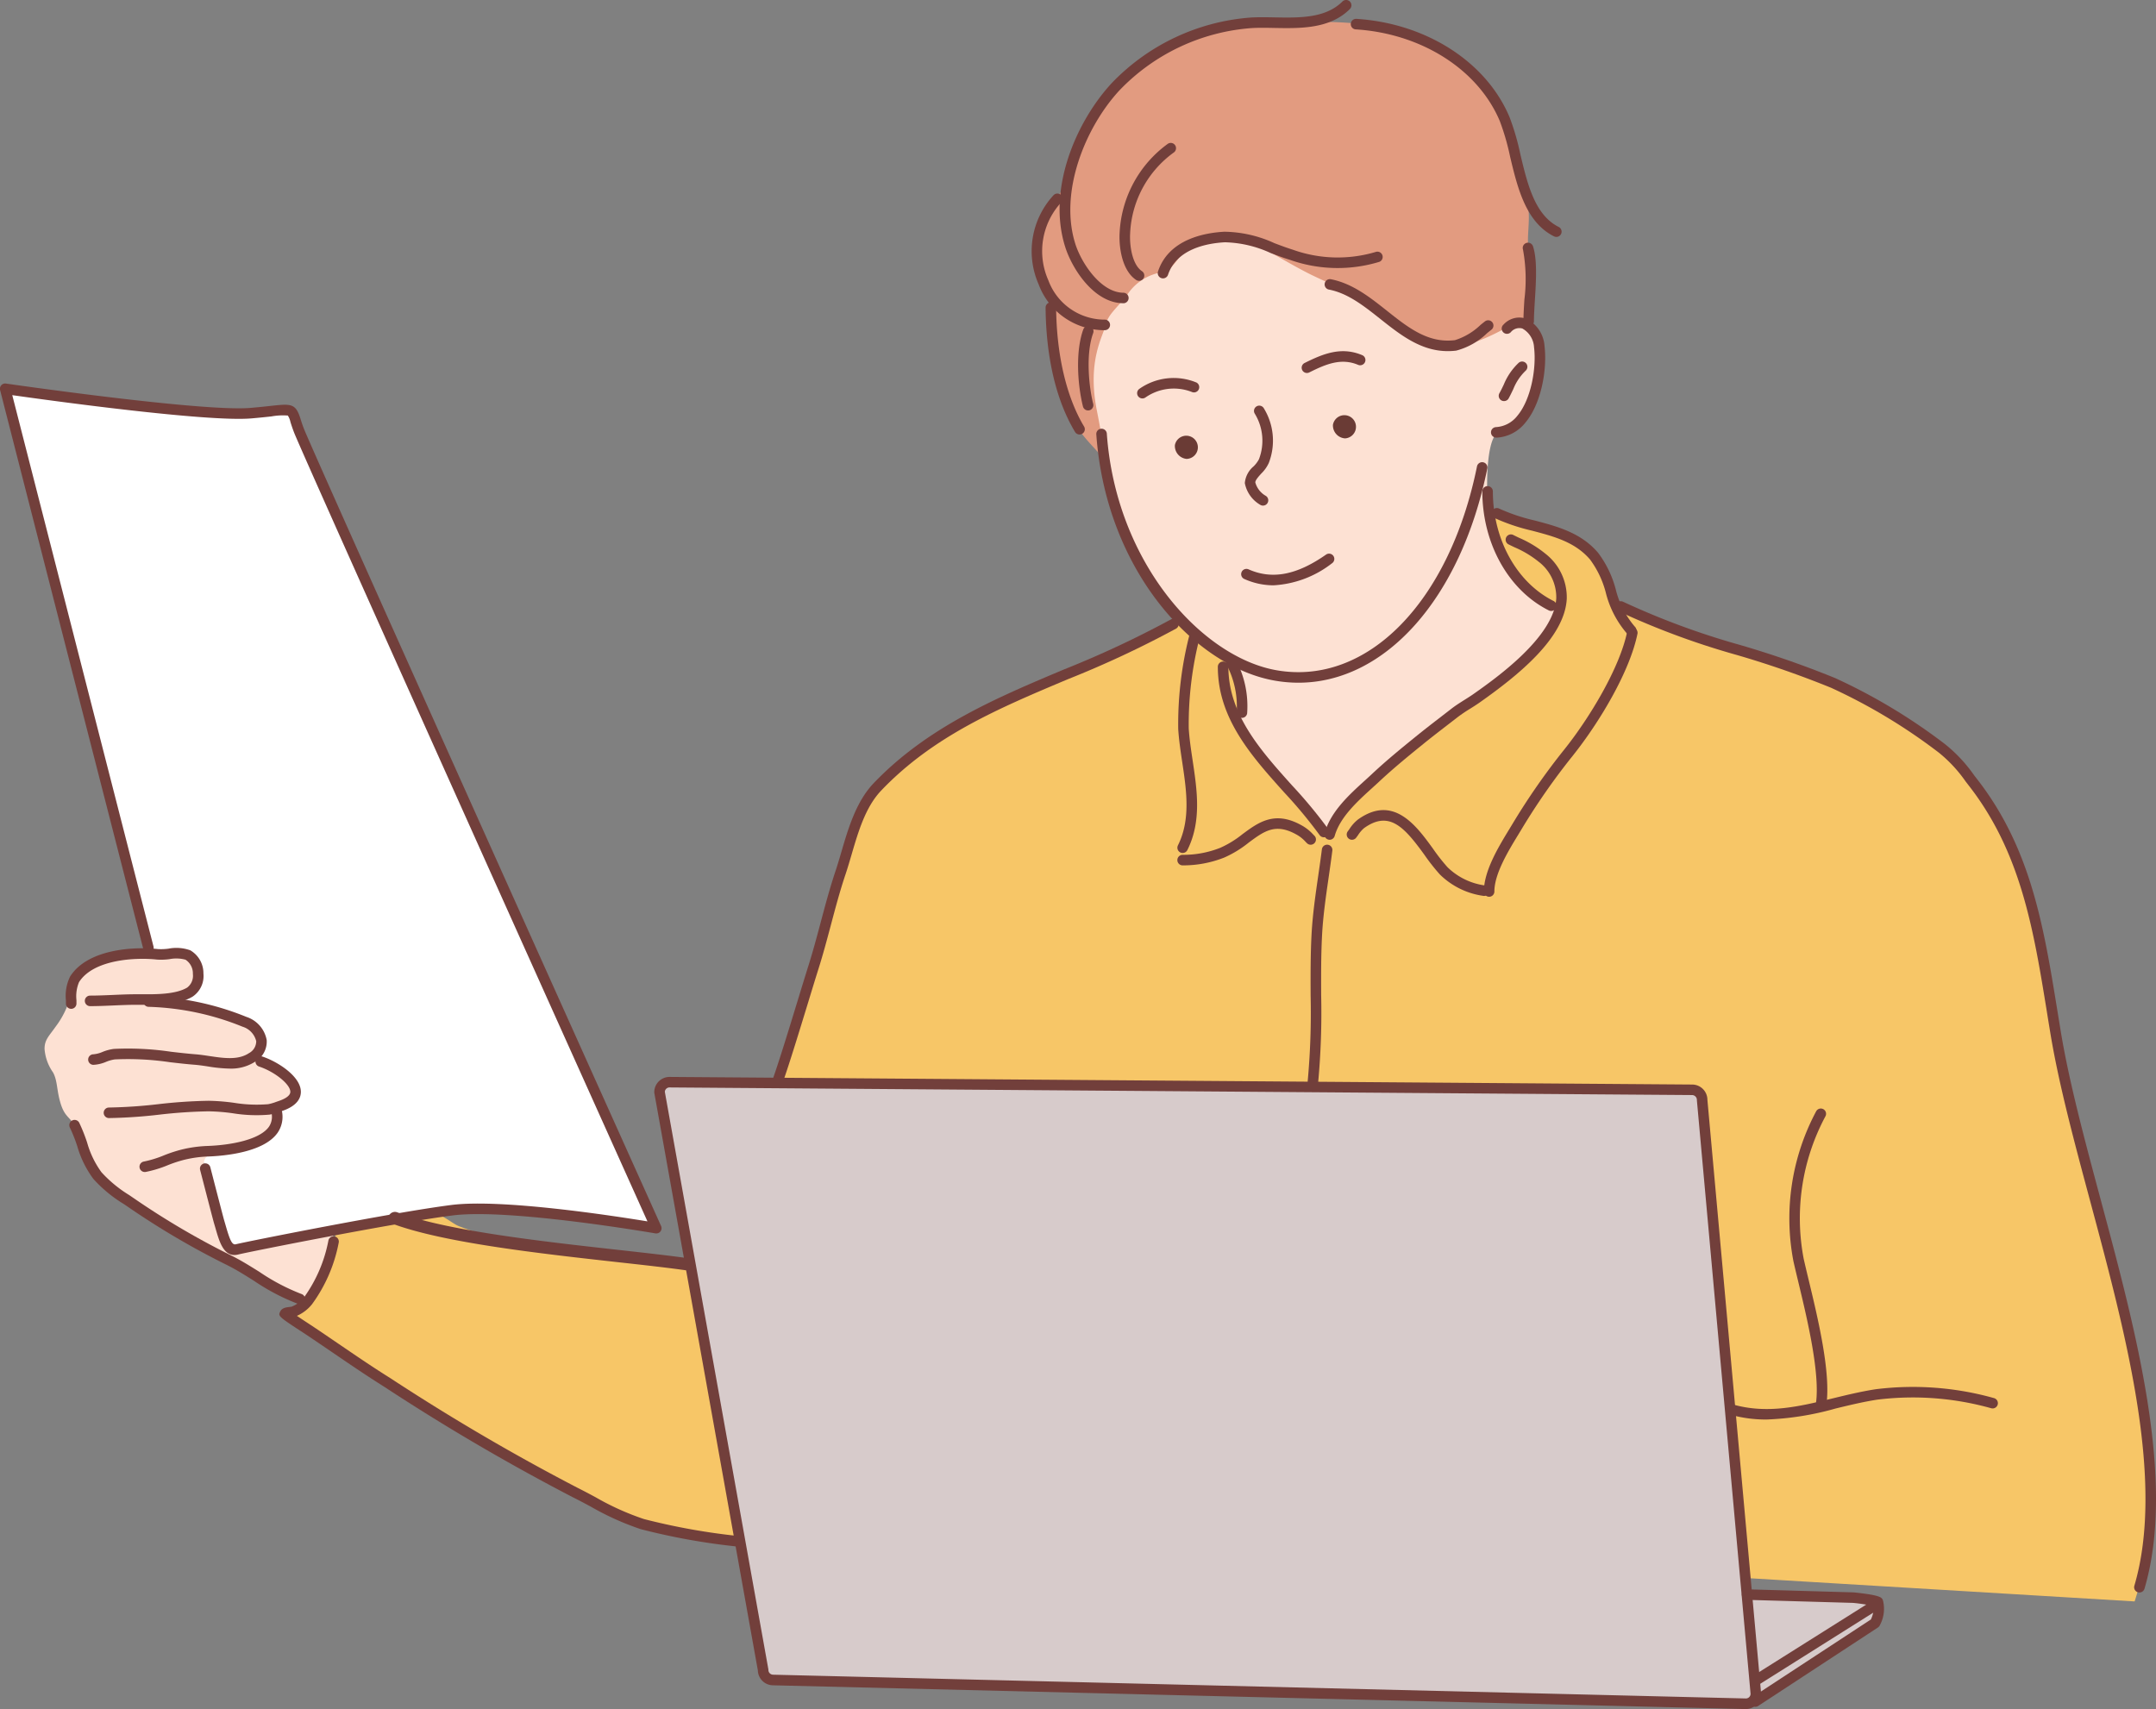 <svg xmlns="http://www.w3.org/2000/svg" width="230.129" height="182.455" viewBox="0 0 230.129 182.455">
  <rect x="0" y="0" width="230.129" height="182.455" fill="#808080" stroke="none"/>
  <g id="그룹_16184" data-name="그룹 16184" transform="translate(53.852 -330)">
    <path id="패스_1206" data-name="패스 1206" d="M402.923,169.312c-3.361-12.26,3.5-22.13,12.345-22.13,7.355,0,24.585,11.387,33.891,12.942,1.268.212,2.21,1.759,2.21,3.243,0,1.559-.507,7.849-4.272,8.5-1.407.243-1.489,4.825-1.395,7,.135,3.093,1.814,9.634,7.88,11.8,13.827,4.933-17.06,30.742-22.32,30.742-3.5,0-9.439-9.941-13.578-18.541-1.782-3.7-.19-6.681-2.947-9.3a31.7,31.7,0,0,1-7.386-9.908C406.551,182.053,403.33,170.793,402.923,169.312Z" transform="translate(-340.793 204.183)" fill="#fde1d3" fill-rule="evenodd"/>
    <path id="패스_1207" data-name="패스 1207" d="M398.664,149.243c-.548-1.023-2.594-2.485-3.325-4.64s-1.79-4.019-1.936-6.613-.182-4.421-.146-5.335-.95-1.973-1.206-3.069a8.361,8.361,0,0,1-.4-3.654,8.231,8.231,0,0,1,1.608-3.727,14.219,14.219,0,0,0,2.046-4.348,25.641,25.641,0,0,1,3.325-6.905c1.5-1.9,5.919-5.554,7.636-6.248s4.6-1.9,6.5-1.937,5.627.11,7.307-.146a40.027,40.027,0,0,1,7.052.292,19.187,19.187,0,0,1,5.846,1.608c2.009.986,5.845,3.471,6.868,5.371a26.073,26.073,0,0,1,2.7,6.8,22.892,22.892,0,0,0,1.243,4.567c.694,1.791.073,3.91.292,5.517a60.677,60.677,0,0,1,.073,6.284c0,1.389-.366.877-1.243,1.461s-4.2,2.448-5.773,2.485-3.629.3-5.91-1.184-3.152-2.885-4.755-3.675-2.78-1.245-5.291-2.435-6.142-3.544-7.229-3.834-4.242-.421-5.487.166-2.238,3.128-3.433,3.253a5.481,5.481,0,0,0-3.749,2.378c-1.229,1.6-2.058,2.1-2.336,3.295s-1.975,3.769-.936,9.068C398.211,145.055,399.212,150.266,398.664,149.243Z" transform="translate(-334.786 229.757)" fill="#e29b80" fill-rule="evenodd"/>
    <path id="패스_1208" data-name="패스 1208" d="M326.856,285.848a47.275,47.275,0,0,1,1.715-5.686c.833-1.961,2.745-8.284,3.284-10.392s1.764-6.519,2.353-8.382,1.324-4.8,2.3-5.98a47.867,47.867,0,0,1,6.176-5.637c1.275-.784,4.9-3.088,6.862-4.019s7.01-3.186,8.578-3.823,6.868-2.826,8.764-3.879,2.282-2.142,3.265-1.263a19.8,19.8,0,0,0,3.546,2.949c1.334.7,1.65,1.088,2,2.036a10.684,10.684,0,0,1,.667,3.476c-.035,1.018-.667,1.72.106,3.054a27.533,27.533,0,0,0,3.3,4.388c.912.913,2.387,2.422,3.546,3.827s1.966,3.37,2.492,2.317a11.581,11.581,0,0,1,2.563-3.511,85.068,85.068,0,0,1,6.776-5.9c2.106-1.615,4-3.089,6.6-4.95s4.081-2.7,5.469-4.485a18.3,18.3,0,0,0,2.535-3.5c.567-1.218.419-1.338-.638-1.878a11.67,11.67,0,0,1-3.677-3.127,10.531,10.531,0,0,1-1.975-3.928c-.5-1.688-1.065-3.483-.081-2.777s3.17,1.213,4.895,1.656a11,11,0,0,1,4.615,1.982,7.481,7.481,0,0,1,2.411,3.357c.5,1.485.379,2.609,1.5,3.163s9.007,3.379,11.356,4.207,7.01,2.076,9.768,3.246a88.835,88.835,0,0,1,8.155,4.175,23.783,23.783,0,0,1,5.246,3.55,34.4,34.4,0,0,1,5.008,6.26,44.037,44.037,0,0,1,3.712,8.41,81.914,81.914,0,0,1,2.424,10.707c.475,2.569,1.009,6.889,1.821,10.042s3.827,15.055,4.69,18.189,3.332,14.228,3.843,17.527a69.145,69.145,0,0,1,.548,13.159,52.9,52.9,0,0,1-1.661,6.735l-41.514-2.5Z" transform="translate(-297.716 159.819)" fill="#f7c667" fill-rule="evenodd"/>
    <path id="패스_1209" data-name="패스 1209" d="M253.192,435.416s-2.073-.351-3.753-.54-5.475-.618-6.937-1.277-6.025-2.792-7.886-3.826-7.337-4.066-10.057-5.745-8.257-4.911-10.826-6.711-5.831-3.786-7.047-4.692-2.239-1.076-1.081-1.851a6.593,6.593,0,0,0,2.522-2.652,20.682,20.682,0,0,0,1.459-4.172c.226-1.512.768-1.944,1.811-2.184s7.279-1.266,8.526-1.372,2.378,1.064,3.167,1.372a30.515,30.515,0,0,0,5.72,1.606c2.427.383,8.4,1.194,10.57,1.439s4.836.683,6.3.847a8.2,8.2,0,0,1,2.325.565Z" transform="translate(-227.966 59.132)" fill="#f7c667" fill-rule="evenodd"/>
    <path id="패스_1210" data-name="패스 1210" d="M149.164,254.013c-6.65-25.924-15.285-59.674-15.285-59.674s20.962,3.051,26.216,2.6,4.068-.9,5.141,1.865,38.138,85.146,38.138,85.146-15.594-2.712-21.809-1.92-21.81,3.9-22.94,4.18-1.413-1.243-1.921-2.938c-.074-.248-.616-2.327-1.485-5.7C153.842,272.24,149.164,254.013,149.164,254.013Z" transform="translate(-187.168 177.169)" fill="#fff" fill-rule="evenodd"/>
    <path id="패스_1211" data-name="패스 1211" d="M171.259,372.445a44.325,44.325,0,0,1-4.326-2.192c-1.506-.912-5.59-3.147-7.172-3.984a76.788,76.788,0,0,1-7.472-4.665c-1.43-1.138-3.147-2.247-3.866-3.85s-.939-3.04-1.524-3.992-1.069-.941-1.5-2.347-.308-2.372-.8-3.295a5,5,0,0,1-.911-2.526c0-.981.489-1.372,1.172-2.351a9.374,9.374,0,0,0,1.659-3.5c.231-1.282.294-1.69,1.2-2.442a7.833,7.833,0,0,1,3.268-1.618,34.452,34.452,0,0,1,4.456-.208,15.118,15.118,0,0,1,3.081-.018,1.5,1.5,0,0,1,1.493,1.607c.086.985-.2,2.413-1.031,2.679s-2.39.757-1.47.867a49.935,49.935,0,0,1,5.012,1.209,11.569,11.569,0,0,1,3.216,1.255c.764.494,1.463,1.411,1.125,2.06s-1.026,1.123-.152,1.575a13.853,13.853,0,0,1,2.946,1.865c.554.6,1.209,1.133.764,1.868s-1.521,1.123-1.814,1.543.277.624-.144,1.435a3.65,3.65,0,0,1-2.078,2.126,18.581,18.581,0,0,1-4.049,1.036c-1.322.239-1.884.661-1.565,1.891s2.277,7.9,2.277,7.9.022.792,1.138.551,6.6-1.325,8.138-1.656,2.477.061,2.242.926-1.1,4.392-2.364,5.828C171.908,372.362,172.133,372.841,171.259,372.445Z" transform="translate(-192.785 96.375)" fill="#fde1d3" fill-rule="evenodd"/>
    <path id="패스_1212" data-name="패스 1212" d="M298.439,367.639l109.154.813a1.067,1.067,0,0,1,1.068,1.067l5.734,63.413A1.068,1.068,0,0,1,413.327,434L309.5,431.461a1.068,1.068,0,0,1-1.067-1.067l-11.058-61.687A1.068,1.068,0,0,1,298.439,367.639Z" transform="translate(-280.825 77.893)" fill="#d7cbcb" fill-rule="evenodd"/>
    <path id="패스_1213" data-name="패스 1213" d="M570,507.119l12.779-8.374a3.233,3.233,0,0,0,.326-2.229,11.547,11.547,0,0,0-2.61-.49l-11.366-.326Z" transform="translate(-436.506 4.532)" fill="#d7cbcb" fill-rule="evenodd"/>
    <g id="그룹_442" data-name="그룹 442" transform="translate(63.163 375.747)">
      <path id="패스_1214" data-name="패스 1214" d="M428.086,231.4a14.632,14.632,0,0,1-2.533-.223c-8.559-1.5-18.022-11.755-19.043-26.315a.563.563,0,0,1,1.122-.079c.97,13.825,10.158,23.89,18.115,25.287,9.649,1.691,18.444-7.245,21.393-21.734a.562.562,0,1,1,1.1.224C445.419,222.431,437.337,231.4,428.086,231.4Z" transform="translate(-406.508 -204.264)" fill="#723f3b"/>
    </g>
    <g id="그룹_443" data-name="그룹 443" transform="translate(79.016 373.304)">
      <path id="패스_1215" data-name="패스 1215" d="M445.568,209.218a.56.56,0,0,1-.293-.082,3.431,3.431,0,0,1-1.651-2.322,2.626,2.626,0,0,1,.933-1.783,3.1,3.1,0,0,0,.571-.753,5.518,5.518,0,0,0-.445-4.883.562.562,0,1,1,.967-.575,6.612,6.612,0,0,1,.533,5.848,3.736,3.736,0,0,1-.792,1.117c-.293.323-.658.726-.645.965a2.365,2.365,0,0,0,1.115,1.425.563.563,0,0,1-.294,1.042Z" transform="translate(-443.622 -198.545)" fill="#723f3b"/>
    </g>
    <path id="패스_1216" data-name="패스 1216" d="M465.644,201.232a1.239,1.239,0,1,1,1.289,1.444A1.386,1.386,0,0,1,465.644,201.232Z" transform="translate(-377.22 174.124)" fill="#6a3b35" fill-rule="evenodd"/>
    <g id="그룹_444" data-name="그룹 444" transform="translate(105.308 363.885)">
      <path id="패스_1217" data-name="패스 1217" d="M505.737,189.328a.562.562,0,0,1-.027-1.124A3.115,3.115,0,0,0,507.972,187c1.46-1.732,2.055-5.075,1.786-7.306a2.449,2.449,0,0,0-1.248-2.014,1.176,1.176,0,0,0-1.235.393.563.563,0,1,1-.775-.815,2.276,2.276,0,0,1,2.392-.637,3.5,3.5,0,0,1,1.984,2.939c.293,2.436-.324,6.125-2.043,8.166a4.2,4.2,0,0,1-3.066,1.605Z" transform="translate(-505.175 -176.494)" fill="#723f3b"/>
    </g>
    <g id="그룹_445" data-name="그룹 445" transform="translate(106.12 368.595)">
      <path id="패스_1218" data-name="패스 1218" d="M507.638,191.745a.563.563,0,0,1-.49-.839c.182-.322.327-.629.469-.927a6.657,6.657,0,0,1,1.58-2.313.562.562,0,0,1,.754.834,5.575,5.575,0,0,0-1.318,1.962c-.152.32-.31.651-.5,1A.562.562,0,0,1,507.638,191.745Z" transform="translate(-507.076 -187.521)" fill="#723f3b"/>
    </g>
    <path id="패스_1219" data-name="패스 1219" d="M426.156,206.318A1.238,1.238,0,1,1,427.4,207.8,1.386,1.386,0,0,1,426.156,206.318Z" transform="translate(-354.6 171.191)" fill="#6a3b35" fill-rule="evenodd"/>
    <g id="그룹_446" data-name="그룹 446" transform="translate(104.365 381.872)">
      <path id="패스_1220" data-name="패스 1220" d="M510.323,231.957a.563.563,0,0,1-.251-.059c-4.315-2.158-7.1-7.155-7.1-12.731a.563.563,0,0,1,1.125,0c0,5.153,2.544,9.755,6.481,11.724a.563.563,0,0,1-.252,1.066Z" transform="translate(-502.968 -218.604)" fill="#723f3b"/>
    </g>
    <g id="그룹_447" data-name="그룹 447" transform="translate(77.038 400.204)">
      <path id="패스_1221" data-name="패스 1221" d="M440.661,267.953a.562.562,0,0,1-.562-.562,9.536,9.536,0,0,0-1.048-5.056.562.562,0,1,1,1.006-.5,10.56,10.56,0,0,1,1.167,5.559A.562.562,0,0,1,440.661,267.953Z" transform="translate(-438.99 -261.52)" fill="#723f3b"/>
    </g>
    <g id="그룹_448" data-name="그룹 448" transform="translate(28.624 396.048)">
      <path id="패스_1222" data-name="패스 1222" d="M326.211,301.633a.563.563,0,0,1-.531-.748c.743-2.129,1.758-5.449,2.653-8.378.423-1.386.819-2.679,1.142-3.705.478-1.515.895-3.083,1.3-4.6.48-1.8.977-3.671,1.584-5.482.22-.656.422-1.348.629-2.053.737-2.513,1.573-5.362,3.448-7.323,5.742-6,13.147-9.12,20.307-12.134a107.465,107.465,0,0,0,11.423-5.345.563.563,0,0,1,.555.979,108.386,108.386,0,0,1-11.542,5.4c-7.379,3.106-14.35,6.04-19.93,11.875-1.686,1.763-2.446,4.355-3.181,6.863-.211.719-.418,1.424-.642,2.094-.6,1.777-1.088,3.626-1.564,5.414-.407,1.527-.827,3.107-1.313,4.647-.323,1.023-.717,2.313-1.14,3.7-.9,2.939-1.917,6.271-2.667,8.421A.563.563,0,0,1,326.211,301.633Z" transform="translate(-325.649 -251.791)" fill="#723f3b"/>
    </g>
    <g id="그룹_449" data-name="그룹 449" transform="translate(76.138 400.623)">
      <path id="패스_1223" data-name="패스 1223" d="M448.208,281.264a.56.56,0,0,1-.461-.24,49.862,49.862,0,0,0-3.783-4.554c-3.48-3.877-7.079-7.886-7.079-13.406a.563.563,0,0,1,1.126,0c0,5.09,3.452,8.936,6.791,12.655a51.293,51.293,0,0,1,3.867,4.661.562.562,0,0,1-.138.783A.555.555,0,0,1,448.208,281.264Z" transform="translate(-436.885 -262.501)" fill="#723f3b"/>
    </g>
    <g id="그룹_450" data-name="그룹 450" transform="translate(87.515 387.042)">
      <path id="패스_1224" data-name="패스 1224" d="M464.082,263.315a.556.556,0,0,1-.154-.022.562.562,0,0,1-.387-.695c.66-2.308,2.612-4.081,4.335-5.645.261-.237.516-.469.761-.7,1.519-1.418,3.069-2.688,4.792-4.083.839-.678,1.692-1.337,2.547-1.995l1.078-.834c.461-.358.951-.667,1.424-.965.332-.208.661-.415.977-.638,2.347-1.656,8.581-6.056,8.812-10.2a4.776,4.776,0,0,0-1.894-3.917,10.829,10.829,0,0,0-2.565-1.533c-.223-.107-.445-.214-.665-.324a.563.563,0,0,1,.5-1.006c.214.107.431.212.649.317a11.849,11.849,0,0,1,2.824,1.706,5.9,5.9,0,0,1,2.271,4.821c-.233,4.15-5.086,8.086-9.288,11.051-.332.234-.678.453-1.026.671a16.04,16.04,0,0,0-1.333.9l-1.082.837c-.847.653-1.694,1.305-2.526,1.979-1.706,1.381-3.24,2.638-4.732,4.031-.248.232-.507.467-.772.707-1.612,1.464-3.438,3.122-4.01,5.121A.563.563,0,0,1,464.082,263.315Z" transform="translate(-463.52 -230.706)" fill="#723f3b"/>
    </g>
    <g id="그룹_451" data-name="그룹 451" transform="translate(89.897 416.482)">
      <path id="패스_1225" data-name="패스 1225" d="M483.768,308.795a.575.575,0,0,1-.111-.011,8.212,8.212,0,0,1-4.62-2.281,21.154,21.154,0,0,1-1.641-2.086c-2.154-2.974-3.766-4.782-6.442-2.869a3.212,3.212,0,0,0-.649.752c-.067.093-.132.185-.2.273a.562.562,0,0,1-.9-.674c.061-.081.12-.165.181-.25a4.079,4.079,0,0,1,.913-1.017c3.784-2.706,6.225.665,8.007,3.125a20.368,20.368,0,0,0,1.547,1.973,7.084,7.084,0,0,0,4.023,1.95.563.563,0,0,1-.11,1.114Z" transform="translate(-469.095 -299.63)" fill="#723f3b"/>
    </g>
    <g id="그룹_452" data-name="그룹 452" transform="translate(104.536 396.948)">
      <path id="패스_1226" data-name="패스 1226" d="M503.93,282.685a.563.563,0,0,1-.563-.563c0-2.2,1.567-4.773,2.711-6.65l.367-.606a72.092,72.092,0,0,1,5.511-7.911c2.691-3.364,5.939-8.744,6.712-12.605a.563.563,0,0,1,1.1.221c-.814,4.068-4.071,9.5-6.937,13.087a71.049,71.049,0,0,0-5.425,7.787l-.371.612c-1.075,1.764-2.547,4.18-2.547,6.065A.563.563,0,0,1,503.93,282.685Z" transform="translate(-503.367 -253.898)" fill="#723f3b"/>
    </g>
    <g id="그룹_453" data-name="그룹 453" transform="translate(105.329 384.22)">
      <path id="패스_1227" data-name="패스 1227" d="M520.162,237.747a.559.559,0,0,1-.4-.165,10.608,10.608,0,0,1-2.317-4.434,10.238,10.238,0,0,0-1.68-3.534c-1.6-1.868-3.833-2.458-6.2-3.082a20.943,20.943,0,0,1-4.034-1.366.563.563,0,0,1,.5-1.006,19.781,19.781,0,0,0,3.819,1.285c2.425.641,4.934,1.3,6.763,3.438a11.211,11.211,0,0,1,1.893,3.912,9.614,9.614,0,0,0,2.046,3.993.562.562,0,0,1-.4.96Z" transform="translate(-505.225 -224.101)" fill="#723f3b"/>
    </g>
    <g id="그룹_454" data-name="그룹 454" transform="translate(71.818 417.36)">
      <path id="패스_1228" data-name="패스 1228" d="M427.332,306.709a.563.563,0,0,1,0-1.126,10.64,10.64,0,0,0,4.025-.753,10.8,10.8,0,0,0,2.365-1.454c1.674-1.242,3.405-2.526,6.227-.986a4.862,4.862,0,0,1,1.322,1.025l.128.129a.562.562,0,1,1-.8.794l-.132-.132a3.76,3.76,0,0,0-1.061-.83c-2.19-1.194-3.377-.315-5.019.9a11.648,11.648,0,0,1-2.617,1.6A11.916,11.916,0,0,1,427.332,306.709Z" transform="translate(-426.769 -301.685)" fill="#723f3b"/>
    </g>
    <g id="그룹_455" data-name="그룹 455" transform="translate(71.818 397.427)">
      <path id="패스_1229" data-name="패스 1229" d="M427.331,278.653a.563.563,0,0,1-.5-.814c1.378-2.755.909-5.879.456-8.9-.174-1.158-.353-2.355-.426-3.513a38.277,38.277,0,0,1,1.18-9.981.562.562,0,1,1,1.091.273,37.507,37.507,0,0,0-1.149,9.638c.07,1.109.238,2.23.416,3.416.479,3.194.974,6.5-.562,9.57A.562.562,0,0,1,427.331,278.653Z" transform="translate(-426.769 -255.019)" fill="#723f3b"/>
    </g>
    <g id="그룹_456" data-name="그룹 456" transform="translate(85.733 420.169)">
      <path id="패스_1230" data-name="패스 1230" d="M459.911,334.1a.5.5,0,0,1-.063,0,.563.563,0,0,1-.5-.621,80.175,80.175,0,0,0,.31-9.11c-.008-2.11-.017-4.291.094-6.439s.418-4.268.715-6.325c.137-.946.274-1.892.393-2.843a.562.562,0,0,1,1.116.139c-.12.958-.258,1.912-.395,2.864-.294,2.033-.6,4.134-.706,6.223-.109,2.117-.1,4.282-.092,6.376a81.066,81.066,0,0,1-.317,9.24A.563.563,0,0,1,459.911,334.1Z" transform="translate(-459.348 -308.262)" fill="#723f3b"/>
    </g>
    <g id="그룹_457" data-name="그룹 457" transform="translate(118.568 394.175)">
      <path id="패스_1231" data-name="패스 1231" d="M592.156,353.241a.542.542,0,0,1-.159-.023.562.562,0,0,1-.381-.7c3.3-11.2-.946-27.018-4.694-40.977-1.721-6.411-3.347-12.468-4.252-17.894q-.205-1.235-.4-2.454c-1.414-8.7-2.749-16.923-8.3-24.064l-.355-.459a14.8,14.8,0,0,0-2.861-3.084,60.189,60.189,0,0,0-11.506-6.929,102.71,102.71,0,0,0-10.078-3.506,82.745,82.745,0,0,1-12.637-4.679.562.562,0,0,1,.5-1.006,81.967,81.967,0,0,0,12.466,4.611,103.448,103.448,0,0,1,10.19,3.547,61.079,61.079,0,0,1,11.716,7.048,15.844,15.844,0,0,1,3.1,3.314l.35.454c5.731,7.368,7.088,15.726,8.526,24.575q.2,1.217.4,2.45c.9,5.372,2.515,11.4,4.228,17.787,3.787,14.1,8.078,30.087,4.687,41.588A.564.564,0,0,1,592.156,353.241Z" transform="translate(-536.217 -247.406)" fill="#723f3b"/>
    </g>
    <g id="그룹_458" data-name="그룹 458" transform="translate(137.123 448.343)">
      <path id="패스_1232" data-name="패스 1232" d="M583.07,406.352a.5.5,0,0,1-.08-.006.562.562,0,0,1-.478-.636c.461-3.236-.944-9.075-1.872-12.939-.2-.834-.384-1.6-.531-2.255a24.273,24.273,0,0,1,2.436-16.014.562.562,0,0,1,.975.56,23.056,23.056,0,0,0-2.313,15.208c.147.652.328,1.41.527,2.237,1.006,4.183,2.383,9.911,1.892,13.36A.562.562,0,0,1,583.07,406.352Z" transform="translate(-579.657 -374.221)" fill="#723f3b"/>
    </g>
    <g id="그룹_459" data-name="그룹 459" transform="translate(130.404 478.037)">
      <path id="패스_1233" data-name="패스 1233" d="M568.233,447.244a14.127,14.127,0,0,1-3.9-.526.563.563,0,0,1,.307-1.082c3.679,1.045,7.089.217,10.7-.66,1.468-.357,2.987-.726,4.539-.965a32.053,32.053,0,0,1,12.619.942.562.562,0,1,1-.271,1.091,30.989,30.989,0,0,0-12.177-.922c-1.5.232-3,.595-4.444.946A31.291,31.291,0,0,1,568.233,447.244Z" transform="translate(-563.929 -443.738)" fill="#723f3b"/>
    </g>
    <g id="그룹_460" data-name="그룹 460" transform="translate(-12.396 459.379)">
      <path id="패스_1234" data-name="패스 1234" d="M276.934,408.371a.8.8,0,0,1-.108-.008c-2.01-.288-4.691-.587-7.529-.9-8.24-.918-18.495-2.061-23.955-4.092a.64.64,0,0,1-.391-.85.719.719,0,0,1,.913-.365c5.289,1.969,15.442,3.1,23.6,4.008,2.85.317,5.542.617,7.576.908a.662.662,0,0,1,.588.745A.69.69,0,0,1,276.934,408.371Z" transform="translate(-244.9 -402.107)" fill="#723f3b"/>
    </g>
    <g id="그룹_461" data-name="그룹 461" transform="translate(-24.04 461.983)">
      <path id="패스_1235" data-name="패스 1235" d="M251.2,439.268a.647.647,0,0,1-.075,0l-.227-.031a70.011,70.011,0,0,1-9.952-1.816A29.282,29.282,0,0,1,235.58,435c-.628-.336-1.262-.674-1.917-1a229.025,229.025,0,0,1-20.016-11.722l-.4-.256c-1.767-1.115-3.516-2.31-5.208-3.465-.955-.651-1.908-1.3-2.866-1.941-2.967-1.935-2.967-1.935-2.711-2.448.189-.379.63-.43,1.019-.476.071-.008.136-.015.18-.024a3.112,3.112,0,0,0,1.319-.976,15.229,15.229,0,0,0,2.621-6.11.562.562,0,1,1,1.091.272,16.263,16.263,0,0,1-2.849,6.558,4.251,4.251,0,0,1-1.611,1.234c.369.249.866.578,1.513,1l.059.038c.953.636,1.91,1.289,2.868,1.942,1.683,1.149,3.424,2.338,5.174,3.443l.405.256a228.676,228.676,0,0,0,19.917,11.667c.665.332,1.307.675,1.944,1.016a28.361,28.361,0,0,0,5.167,2.332,69.22,69.22,0,0,0,9.774,1.778l.228.03a.563.563,0,0,1-.074,1.12Z" transform="translate(-202.355 -406.154)" fill="#723f3b"/>
    </g>
    <g id="그룹_462" data-name="그룹 462" transform="translate(-46.455 449.53)">
      <path id="패스_1236" data-name="패스 1236" d="M174.484,396.7a.556.556,0,0,1-.178-.029,22.816,22.816,0,0,1-4.737-2.482c-.97-.608-1.886-1.183-2.823-1.652a85.252,85.252,0,0,1-10.507-6.159c-.195-.136-.393-.27-.592-.4a14.427,14.427,0,0,1-3.2-2.653,10.894,10.894,0,0,1-1.718-3.491,16.709,16.709,0,0,0-.8-2.013.562.562,0,0,1,1.006-.5,17.8,17.8,0,0,1,.853,2.146,9.89,9.89,0,0,0,1.526,3.148,13.588,13.588,0,0,0,2.956,2.435c.2.138.4.273.6.41a84.158,84.158,0,0,0,10.368,6.079c.986.492,1.968,1.109,2.918,1.7a22.042,22.042,0,0,0,4.495,2.368.563.563,0,0,1-.178,1.1Z" transform="translate(-149.878 -376.999)" fill="#723f3b"/>
    </g>
    <g id="그룹_465" data-name="그룹 465" transform="translate(-46.822 431.206)">
      <path id="패스_1239" data-name="패스 1239" d="M149.589,340.593a.563.563,0,0,1-.563-.563l0-.334a4.676,4.676,0,0,1,.451-2.56c1.86-2.922,6.778-3.208,9.391-2.92a6.031,6.031,0,0,0,1.107-.047,4.4,4.4,0,0,1,2.322.175,2.824,2.824,0,0,1,1.406,2.483,2.655,2.655,0,0,1-1.152,2.461c-1.5.9-3.793.884-5.464.874l-.513,0c-.821,0-1.658.036-2.468.071s-1.663.073-2.5.073a.563.563,0,0,1,0-1.126c.812,0,1.645-.036,2.45-.071.822-.036,1.672-.073,2.517-.073l.519,0c1.54.011,3.65.023,4.878-.713a1.585,1.585,0,0,0,.607-1.453,1.742,1.742,0,0,0-.785-1.521,3.78,3.78,0,0,0-1.709-.061,6.751,6.751,0,0,1-1.34.046c-2.193-.243-6.752-.053-8.318,2.407a3.927,3.927,0,0,0-.275,1.939l0,.35A.562.562,0,0,1,149.589,340.593Z" transform="translate(-149.019 -334.1)" fill="#723f3b"/>
    </g>
    <g id="그룹_466" data-name="그룹 466" transform="translate(-44.44 436.356)">
      <path id="패스_1240" data-name="패스 1240" d="M169.7,353.881a16,16,0,0,1-2.346-.233c-.486-.073-.945-.142-1.372-.175-.872-.067-1.774-.171-2.646-.272a30.562,30.562,0,0,0-5.9-.3,3.876,3.876,0,0,0-.924.258,3.971,3.971,0,0,1-1.354.321.563.563,0,0,1,0-1.126,3.156,3.156,0,0,0,.969-.252,4.681,4.681,0,0,1,1.215-.323,31.293,31.293,0,0,1,6.125.308c.862.1,1.753.2,2.6.268.466.036.945.108,1.451.184,1.517.227,3.086.463,4.24-.307a1.443,1.443,0,0,0,.776-1.277,2.144,2.144,0,0,0-1.465-1.548,28.748,28.748,0,0,0-10.013-2.12.563.563,0,0,1,0-1.126,29.924,29.924,0,0,1,10.43,2.2,3.212,3.212,0,0,1,2.166,2.476,2.485,2.485,0,0,1-1.271,2.33A4.712,4.712,0,0,1,169.7,353.881Z" transform="translate(-154.597 -346.158)" fill="#723f3b"/>
    </g>
    <g id="그룹_467" data-name="그룹 467" transform="translate(-42.784 442.763)">
      <path id="패스_1241" data-name="패스 1241" d="M159.036,367.754a.563.563,0,0,1,0-1.126,52.535,52.535,0,0,0,5.243-.356,53.9,53.9,0,0,1,5.411-.364,22.463,22.463,0,0,1,2.7.217,14.91,14.91,0,0,0,3.638.147,4.83,4.83,0,0,0,.857-.247l.259-.089c.467-.156,1.251-.49,1.251-.984,0-.8-1.654-2.139-3.339-2.7a.562.562,0,1,1,.356-1.067c1.656.552,4.107,2.131,4.107,3.767,0,.629-.35,1.494-2.02,2.051l-.243.084a5.528,5.528,0,0,1-1.088.3,15.811,15.811,0,0,1-3.913-.146,21.339,21.339,0,0,0-2.563-.208,53.07,53.07,0,0,0-5.3.358A53.465,53.465,0,0,1,159.036,367.754Z" transform="translate(-158.473 -361.156)" fill="#723f3b"/>
    </g>
    <g id="그룹_468" data-name="그룹 468" transform="translate(-38.969 447.73)">
      <path id="패스_1242" data-name="패스 1242" d="M167.967,380.173a.563.563,0,0,1-.092-1.117,11.4,11.4,0,0,0,2.14-.658,14.854,14.854,0,0,1,1.929-.631,13.6,13.6,0,0,1,2.7-.374c2.555-.088,5.628-.676,6.592-2.063a1.923,1.923,0,0,0,.164-1.8.562.562,0,0,1,1.067-.355,3.013,3.013,0,0,1-.308,2.8c-1.47,2.115-5.718,2.485-7.477,2.545a12.445,12.445,0,0,0-2.484.346,13.841,13.841,0,0,0-1.783.587,12.452,12.452,0,0,1-2.354.715A.581.581,0,0,1,167.967,380.173Z" transform="translate(-167.405 -372.784)" fill="#723f3b"/>
    </g>
    <g id="그룹_469" data-name="그룹 469" transform="translate(69.723 354.727)">
      <path id="패스_1243" data-name="패스 1243" d="M422.429,160.046a.563.563,0,0,1-.534-.74c1.14-3.421,4.926-4.125,7.083-4.241a13.154,13.154,0,0,1,5.333,1.217c.682.259,1.325.5,1.968.7a14.212,14.212,0,0,0,8.885.232.563.563,0,0,1,.355,1.067,15.284,15.284,0,0,1-9.565-.222c-.68-.205-1.372-.468-2.043-.723a12.31,12.31,0,0,0-4.873-1.144c-1.87.1-5.147.684-6.075,3.472A.563.563,0,0,1,422.429,160.046Z" transform="translate(-421.866 -155.054)" fill="#723f3b"/>
    </g>
    <g id="그룹_470" data-name="그룹 470" transform="translate(87.569 359.803)">
      <path id="패스_1244" data-name="패스 1244" d="M476.757,174.619c-2.868,0-5.063-1.742-7.192-3.431-1.769-1.4-3.44-2.73-5.467-3.136a.562.562,0,1,1,.221-1.1c2.292.458,4.15,1.932,5.946,3.357,2.266,1.8,4.4,3.494,7.258,3.139a6.929,6.929,0,0,0,2.725-1.622c.168-.136.328-.265.478-.381a.562.562,0,0,1,.691.888c-.144.112-.3.237-.461.369a7.48,7.48,0,0,1-3.293,1.863A7.254,7.254,0,0,1,476.757,174.619Z" transform="translate(-463.646 -166.937)" fill="#723f3b"/>
    </g>
    <g id="그룹_471" data-name="그룹 471" transform="translate(65.644 345.242)">
      <path id="패스_1245" data-name="패스 1245" d="M414.4,147.585a.562.562,0,0,1-.311-.094c-1.569-1.046-1.846-3.66-1.762-5.039a12.5,12.5,0,0,1,5.14-9.49.563.563,0,0,1,.675.9,11.259,11.259,0,0,0-4.692,8.658c-.075,1.234.2,3.326,1.263,4.035a.563.563,0,0,1-.313,1.031Z" transform="translate(-412.316 -132.848)" fill="#723f3b"/>
    </g>
    <g id="그룹_472" data-name="그룹 472" transform="translate(61.219 364.798)">
      <path id="패스_1246" data-name="패스 1246" d="M403.024,187.65a.563.563,0,0,1-.545-.426c-.58-2.322-.816-5.885.036-8.223a.562.562,0,1,1,1.057.385c-.823,2.259-.452,5.762,0,7.565a.564.564,0,0,1-.546.7Z" transform="translate(-401.957 -178.63)" fill="#723f3b"/>
    </g>
    <g id="그룹_473" data-name="그룹 473" transform="translate(90.308 332.008)">
      <path id="패스_1247" data-name="패스 1247" d="M492.02,125.148a.563.563,0,0,1-.251-.059c-3.019-1.51-3.9-5.224-4.684-8.5a25.472,25.472,0,0,0-1.1-3.807c-2.319-5.507-8.362-9.35-15.4-9.789a.563.563,0,0,1,.07-1.123c7.457.466,13.88,4.578,16.363,10.476a26.116,26.116,0,0,1,1.161,3.983c.759,3.186,1.543,6.481,4.093,7.756a.563.563,0,0,1-.252,1.066Z" transform="translate(-470.058 -101.866)" fill="#723f3b"/>
    </g>
    <g id="그룹_474" data-name="그룹 474" transform="translate(108.683 355.914)">
      <path id="패스_1248" data-name="패스 1248" d="M513.715,166.772a.563.563,0,0,1-.563-.563c0-.657.049-1.453.1-2.3a17.619,17.619,0,0,0-.148-5.344.562.562,0,1,1,1.068-.351c.468,1.422.327,3.729.2,5.763-.05.825-.1,1.6-.1,2.227A.563.563,0,0,1,513.715,166.772Z" transform="translate(-513.076 -157.832)" fill="#723f3b"/>
    </g>
    <g id="그룹_475" data-name="그룹 475" transform="translate(57.755 362.276)">
      <path id="패스_1249" data-name="패스 1249" d="M397.471,186.838a.562.562,0,0,1-.483-.273c-2.542-4.236-3.112-9.555-3.143-13.271a.562.562,0,1,1,1.125-.009c.042,5.055,1.1,9.566,2.982,12.7a.562.562,0,0,1-.193.771A.555.555,0,0,1,397.471,186.838Z" transform="translate(-393.846 -172.727)" fill="#723f3b"/>
    </g>
    <g id="그룹_476" data-name="그룹 476" transform="translate(59.246 330)">
      <path id="패스_1250" data-name="패스 1250" d="M404.161,129.536c-3.152,0-5.49-3.685-6.224-6.009-1.958-6.2,1.192-13.4,4.947-17.47a22.892,22.892,0,0,1,14.851-7.02c.8-.05,1.641-.034,2.533-.018,2.686.053,5.461.1,7.256-1.691a.563.563,0,1,1,.8.8c-2.133,2.132-5.289,2.073-8.073,2.02-.867-.017-1.685-.032-2.442.016a21.725,21.725,0,0,0-14.093,6.66c-3.654,3.959-6.442,10.853-4.7,16.369.665,2.106,2.762,5.222,5.151,5.222a.563.563,0,0,1,0,1.125Z" transform="translate(-397.337 -97.164)" fill="#723f3b"/>
    </g>
    <g id="그룹_477" data-name="그룹 477" transform="translate(56.287 350.663)">
      <path id="패스_1251" data-name="패스 1251" d="M398.178,160.128a7.509,7.509,0,0,1-7.041-4.894,8.8,8.8,0,0,1,1.6-9.529.562.562,0,0,1,.795.795,7.667,7.667,0,0,0-1.36,8.3,6.417,6.417,0,0,0,6,4.2.563.563,0,1,1,0,1.125Z" transform="translate(-390.412 -145.54)" fill="#723f3b"/>
    </g>
    <g id="그룹_478" data-name="그룹 478" transform="translate(15.984 444.969)">
      <path id="패스_1252" data-name="패스 1252" d="M412.573,433.807l-103.844-2.539a1.628,1.628,0,0,1-1.615-1.575l-11.05-61.643a.513.513,0,0,1-.009-.1,1.632,1.632,0,0,1,1.63-1.63h0l109.154.813a1.631,1.631,0,0,1,1.626,1.63l5.731,63.363A1.64,1.64,0,0,1,412.573,433.807Zm-115.391-65.9,11.047,61.629a.513.513,0,0,1,.009.1.506.506,0,0,0,.5.5l103.844,2.538a.5.5,0,0,0,.491-.5l-5.731-63.363a.522.522,0,0,0-.508-.555l-109.159-.813A.5.5,0,0,0,297.182,367.91Z" transform="translate(-296.055 -366.321)" fill="#723f3b"/>
    </g>
    <g id="그룹_479" data-name="그룹 479" transform="translate(132.066 499.67)">
      <path id="패스_1253" data-name="패스 1253" d="M569.251,506.928a.563.563,0,0,1-.309-1.033l12.649-8.289a2.9,2.9,0,0,0,.3-1.442,20.211,20.211,0,0,0-2.2-.332l-11.323-.324a.562.562,0,0,1-.546-.578.58.58,0,0,1,.578-.546l11.366.326c2.879.3,2.986.544,3.109.826a3.663,3.663,0,0,1-.342,2.715.572.572,0,0,1-.191.211l-12.779,8.374A.559.559,0,0,1,569.251,506.928Zm12.785-10.718Z" transform="translate(-567.817 -494.384)" fill="#723f3b"/>
    </g>
    <g id="그룹_480" data-name="그룹 480" transform="translate(133.207 500.648)">
      <path id="패스_1254" data-name="패스 1254" d="M571.054,505.847a.562.562,0,0,1-.3-1.038l12.779-8.048a.563.563,0,1,1,.6.952l-12.779,8.048A.558.558,0,0,1,571.054,505.847Z" transform="translate(-570.491 -496.674)" fill="#723f3b"/>
    </g>
    <g id="그룹_481" data-name="그룹 481" transform="translate(-53.852 370.945)">
      <path id="패스_1255" data-name="패스 1255" d="M157.586,286.056c-1.2,0-1.627-1.484-2.009-2.81-.053-.185-.109-.375-.166-.567-.074-.246-.575-2.17-1.491-5.717a.563.563,0,0,1,1.09-.281c1.136,4.4,1.431,5.515,1.479,5.675.059.2.115.39.169.579.445,1.545.676,2.076,1.077,1.974,1.15-.287,16.786-3.4,23-4.192,5.364-.684,17.311,1.155,20.935,1.749-4.349-9.666-36.7-81.592-37.718-84.214-.179-.463-.3-.838-.393-1.14a1.993,1.993,0,0,0-.273-.672,6.892,6.892,0,0,0-1.751.092c-.563.061-1.266.137-2.152.213-4.723.4-21.506-1.914-25.511-2.483,1.355,5.294,9.034,35.306,15.075,58.858a.562.562,0,1,1-1.089.279c-6.651-25.924-15.285-59.675-15.285-59.675a.562.562,0,0,1,.626-.7c.209.03,20.96,3.034,26.087,2.6.875-.076,1.571-.151,2.127-.211,2.234-.242,2.7-.292,3.219,1.36.089.284.2.637.369,1.072,1.056,2.723,37.756,84.3,38.126,85.119a.563.563,0,0,1-.61.785c-.155-.027-15.584-2.691-21.641-1.917-6.186.787-21.732,3.883-22.874,4.168A1.743,1.743,0,0,1,157.586,286.056Z" transform="translate(-132.562 -193.022)" fill="#723f3b"/>
    </g>
    <g id="그룹_482" data-name="그룹 482" transform="translate(67.522 370.327)">
      <path id="패스_1256" data-name="패스 1256" d="M417.275,193.783a.563.563,0,0,1-.313-1.03,6.36,6.36,0,0,1,6.086-.669.562.562,0,0,1-.5,1.006,5.285,5.285,0,0,0-4.959.6A.56.56,0,0,1,417.275,193.783Z" transform="translate(-416.712 -191.574)" fill="#723f3b"/>
    </g>
    <g id="그룹_483" data-name="그룹 483" transform="translate(85.085 367.492)">
      <path id="패스_1257" data-name="패스 1257" d="M458.394,187.264a.563.563,0,0,1-.252-1.066c1.972-.986,3.929-1.791,6.177-.828a.563.563,0,0,1-.443,1.034c-1.806-.774-3.438-.1-5.231.8A.563.563,0,0,1,458.394,187.264Z" transform="translate(-457.83 -184.937)" fill="#723f3b"/>
    </g>
    <g id="그룹_484" data-name="그룹 484" transform="translate(78.628 389.105)">
      <path id="패스_1258" data-name="패스 1258" d="M446.168,238.919a7.606,7.606,0,0,1-3.12-.677.562.562,0,1,1,.457-1.028c2.511,1.116,5.139.616,8.269-1.574a.562.562,0,1,1,.645.921A11.157,11.157,0,0,1,446.168,238.919Z" transform="translate(-442.714 -235.538)" fill="#723f3b"/>
    </g>
  </g>
</svg>
